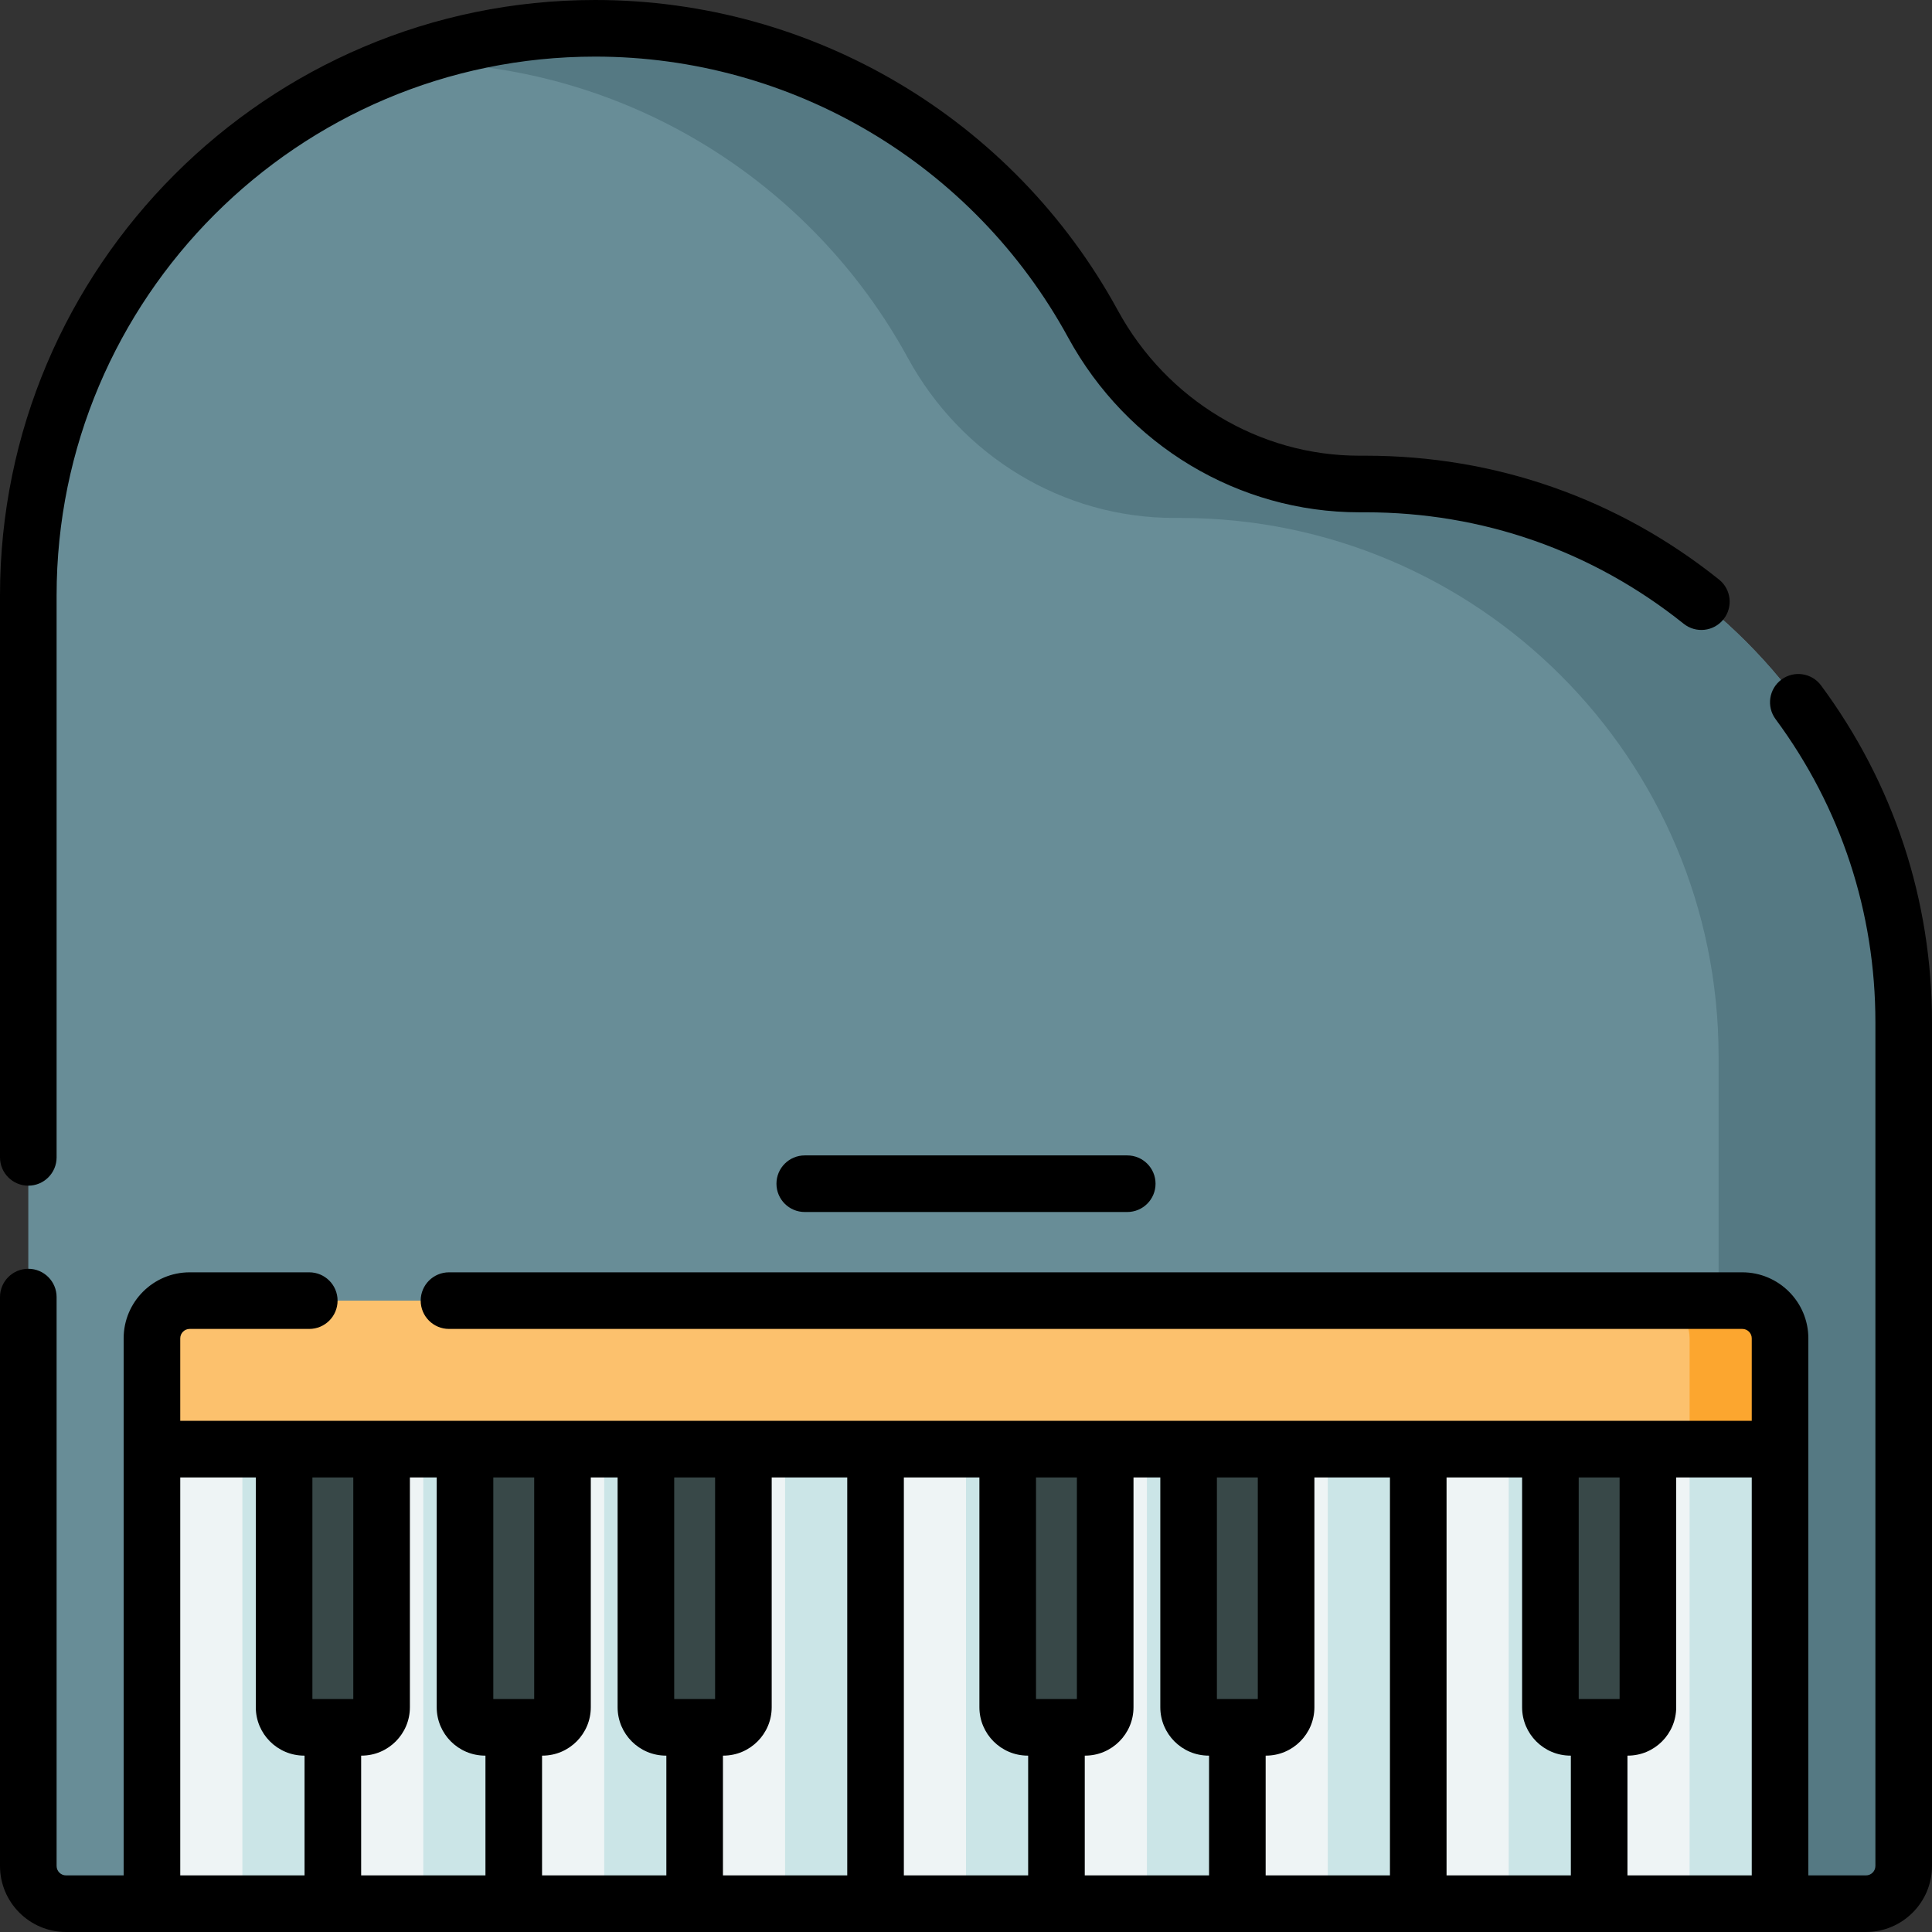 <svg id="Capa_1" enable-background="new 0 0 512 512" height="512" viewBox="0 0 512 512" width="512" xmlns="http://www.w3.org/2000/svg"><rect x="0" y="0" width="512" height="512" fill="#333333" stroke="none"/><g><g><g><path d="m361.901 128.265h-1.673c-29.549 0-56.411-16.452-70.565-42.391-25.482-46.696-75.009-78.374-131.938-78.374-82.967 0-150.225 67.282-150.225 150.278v336.722c0 5.523 4.477 10 10 10h477c5.523 0 10-4.477 10-10v-223.586c0-78.783-63.844-142.649-142.599-142.649z" fill="#688d97"/><path d="m504.5 270.91v223.59c0 5.52-4.48 10-10 10h-49.06c5.52 0 10-4.48 10-10v-214.59c0-78.78-63.85-142.65-142.6-142.65h-1.68c-29.55 0-56.41-16.45-70.56-42.39-25.48-46.69-75.01-78.37-131.94-78.37-.77 0-1.54.01-2.3.02 16.03-5.84 33.33-9.02 51.37-9.02 56.92 0 106.45 31.68 131.93 78.37 14.16 25.94 41.02 42.39 70.57 42.39h1.67c78.76 0 142.6 63.87 142.6 142.65z" fill="#557983"/><path d="m40.268 384.031v-29.351c0-5.523 4.477-10 10-10h411.464c5.523 0 10 4.477 10 10v29.351z" fill="#fcc16d"/><path d="m471.73 354.68v29.35h-23.97v-29.35c0-5.52-4.48-10-10-10h23.97c5.52 0 10 4.48 10 10z" fill="#fca62f"/><g><g><g><path d="m40.268 384.031h47.94v120.469h-47.94z" fill="#eef4f5"/></g><g><path d="m64.238 384.031h23.97v120.469h-23.97z" fill="#cbe5e7"/></g></g><g><g><path d="m88.208 384.031h47.94v120.469h-47.94z" fill="#eef4f5"/></g><g><path d="m112.179 384.031h23.97v120.469h-23.97z" fill="#cbe5e7"/></g></g><g><g><path d="m136.149 384.031h47.94v120.469h-47.94z" fill="#eef4f5"/></g><g><path d="m160.119 384.031h23.97v120.469h-23.97z" fill="#cbe5e7"/></g></g><g><g><path d="m184.089 384.031h47.94v120.469h-47.94z" fill="#eef4f5"/></g><g><path d="m208.06 384.031h23.97v120.469h-23.97z" fill="#cbe5e7"/></g></g><g><g><path d="m232.03 384.031h47.94v120.469h-47.94z" fill="#eef4f5"/></g><g><path d="m256 384.031h23.97v120.469h-23.97z" fill="#cbe5e7"/></g></g><g><g><path d="m279.97 384.031h47.94v120.469h-47.94z" fill="#eef4f5"/></g><g><path d="m303.94 384.031h23.97v120.469h-23.97z" fill="#cbe5e7"/></g></g><g><g><path d="m327.911 384.031h47.94v120.469h-47.94z" fill="#eef4f5"/></g><g><path d="m351.881 384.031h23.97v120.469h-23.97z" fill="#cbe5e7"/></g></g><g><g><path d="m375.851 384.031h47.94v120.469h-47.94z" fill="#eef4f5"/></g><g><path d="m399.821 384.031h23.97v120.469h-23.97z" fill="#cbe5e7"/></g></g><g><g><path d="m423.792 384.031h47.94v120.469h-47.94z" fill="#eef4f5"/></g><g><path d="m447.762 384.031h23.97v120.469h-23.97z" fill="#cbe5e7"/></g></g><g><g><path d="m101.127 452.44v-68.409h-25.837v68.409c0 2.939 2.382 5.321 5.319 5.321h15.198c2.938 0 5.32-2.382 5.32-5.321z" fill="#384848"/></g></g><g><g><path d="m149.067 452.44v-68.409h-25.836v68.409c0 2.939 2.382 5.321 5.319 5.321h15.198c2.937 0 5.319-2.382 5.319-5.321z" fill="#384848"/></g></g><g><g><path d="m197.007 452.44v-68.409h-25.836v68.409c0 2.939 2.382 5.321 5.319 5.321h15.198c2.938 0 5.319-2.382 5.319-5.321z" fill="#384848"/></g></g><g><g><path d="m292.888 452.44v-68.409h-25.836v68.409c0 2.939 2.382 5.321 5.319 5.321h15.198c2.938 0 5.319-2.382 5.319-5.321z" fill="#384848"/></g></g><g><g><path d="m340.829 452.44v-68.409h-25.836v68.409c0 2.939 2.382 5.321 5.319 5.321h15.198c2.937 0 5.319-2.382 5.319-5.321z" fill="#384848"/></g></g><g><g><path d="m436.71 452.44v-68.409h-25.836v68.409c0 2.939 2.382 5.321 5.319 5.321h15.198c2.937 0 5.319-2.382 5.319-5.321z" fill="#384848"/></g></g></g></g></g><g><g><path d="m7.5 314.215c4.142 0 7.5-3.358 7.5-7.5v-148.937c0-78.728 64.026-142.778 142.726-142.778 52.256 0 100.289 28.534 125.354 74.467 15.584 28.558 45.146 46.298 77.149 46.298h1.673c30.985 0 60.133 10.214 84.293 29.538 3.236 2.587 7.955 2.063 10.542-1.172s2.062-7.954-1.173-10.542c-26.848-21.474-59.235-32.824-93.662-32.824h-1.673c-26.512 0-51.028-14.746-63.981-38.484-27.697-50.753-80.775-82.281-138.523-82.281-86.97 0-157.725 70.779-157.725 157.778v148.937c0 4.142 3.358 7.5 7.5 7.5z"/><path d="m482.601 181.653c-2.465-3.329-7.161-4.029-10.49-1.566-3.329 2.464-4.03 7.161-1.566 10.491 17.307 23.382 26.455 51.162 26.455 80.336v223.586c0 1.378-1.121 2.5-2.5 2.5h-15.268v-142.32c0-9.649-7.851-17.5-17.5-17.5h-342.745c-4.142 0-7.5 3.358-7.5 7.5s3.358 7.5 7.5 7.5h342.746c1.379 0 2.5 1.122 2.5 2.5v21.851h-416.465v-21.851c0-1.378 1.122-2.5 2.5-2.5h31.692c4.142 0 7.5-3.358 7.5-7.5s-3.358-7.5-7.5-7.5h-31.692c-9.649 0-17.5 7.851-17.5 17.5v142.32h-15.268c-1.378 0-2.5-1.122-2.5-2.5v-150.759c0-4.142-3.358-7.5-7.5-7.5s-7.5 3.358-7.5 7.5v150.759c0 9.649 7.851 17.5 17.5 17.5h477c9.649 0 17.5-7.851 17.5-17.5v-223.586c0-32.411-10.166-63.277-29.399-89.261zm-53.391 268.608h-10.837v-58.73h10.837zm-95.881 0h-10.837v-58.73h10.837zm-47.94 0h-10.837v-58.73h10.837zm-95.882 0h-10.836v-58.73h10.836zm-47.94 0h-10.836v-58.73h10.836zm-47.941 0h-10.835v-58.73h10.836v58.73zm-45.858-58.73h20.022v60.909c0 7.07 5.75 12.821 12.819 12.821h.099v31.739h-32.94zm47.94 73.73h.099c7.069 0 12.819-5.751 12.819-12.821v-60.909h7.104v60.909c0 7.07 5.75 12.821 12.819 12.821h.099v31.739h-32.94zm47.941 0h.099c7.069 0 12.819-5.751 12.819-12.821v-60.909h7.104v60.909c0 7.07 5.75 12.821 12.819 12.821h.099v31.739h-32.94zm47.94 0h.099c7.069 0 12.819-5.751 12.819-12.821v-60.909h20.022v105.469h-32.94zm47.941-73.73h20.022v60.909c0 7.07 5.751 12.821 12.819 12.821h.1v31.739h-32.941zm47.941 73.73h.099c7.068 0 12.819-5.751 12.819-12.821v-60.909h7.104v60.909c0 7.07 5.751 12.821 12.819 12.821h.1v31.739h-32.94v-31.739zm47.94 0h.099c7.068 0 12.819-5.751 12.819-12.821v-60.909h20.022v105.469h-32.94zm47.941-73.73h20.021v60.909c0 7.07 5.751 12.821 12.819 12.821h.1v31.739h-32.94zm47.94 73.73h.099c7.068 0 12.819-5.751 12.819-12.821v-60.909h20.022v105.469h-32.94z"/><path d="m213.269 306.195c-4.142 0-7.5 3.358-7.5 7.5s3.358 7.5 7.5 7.5h85.463c4.143 0 7.5-3.358 7.5-7.5s-3.357-7.5-7.5-7.5z"/></g></g></g></svg>